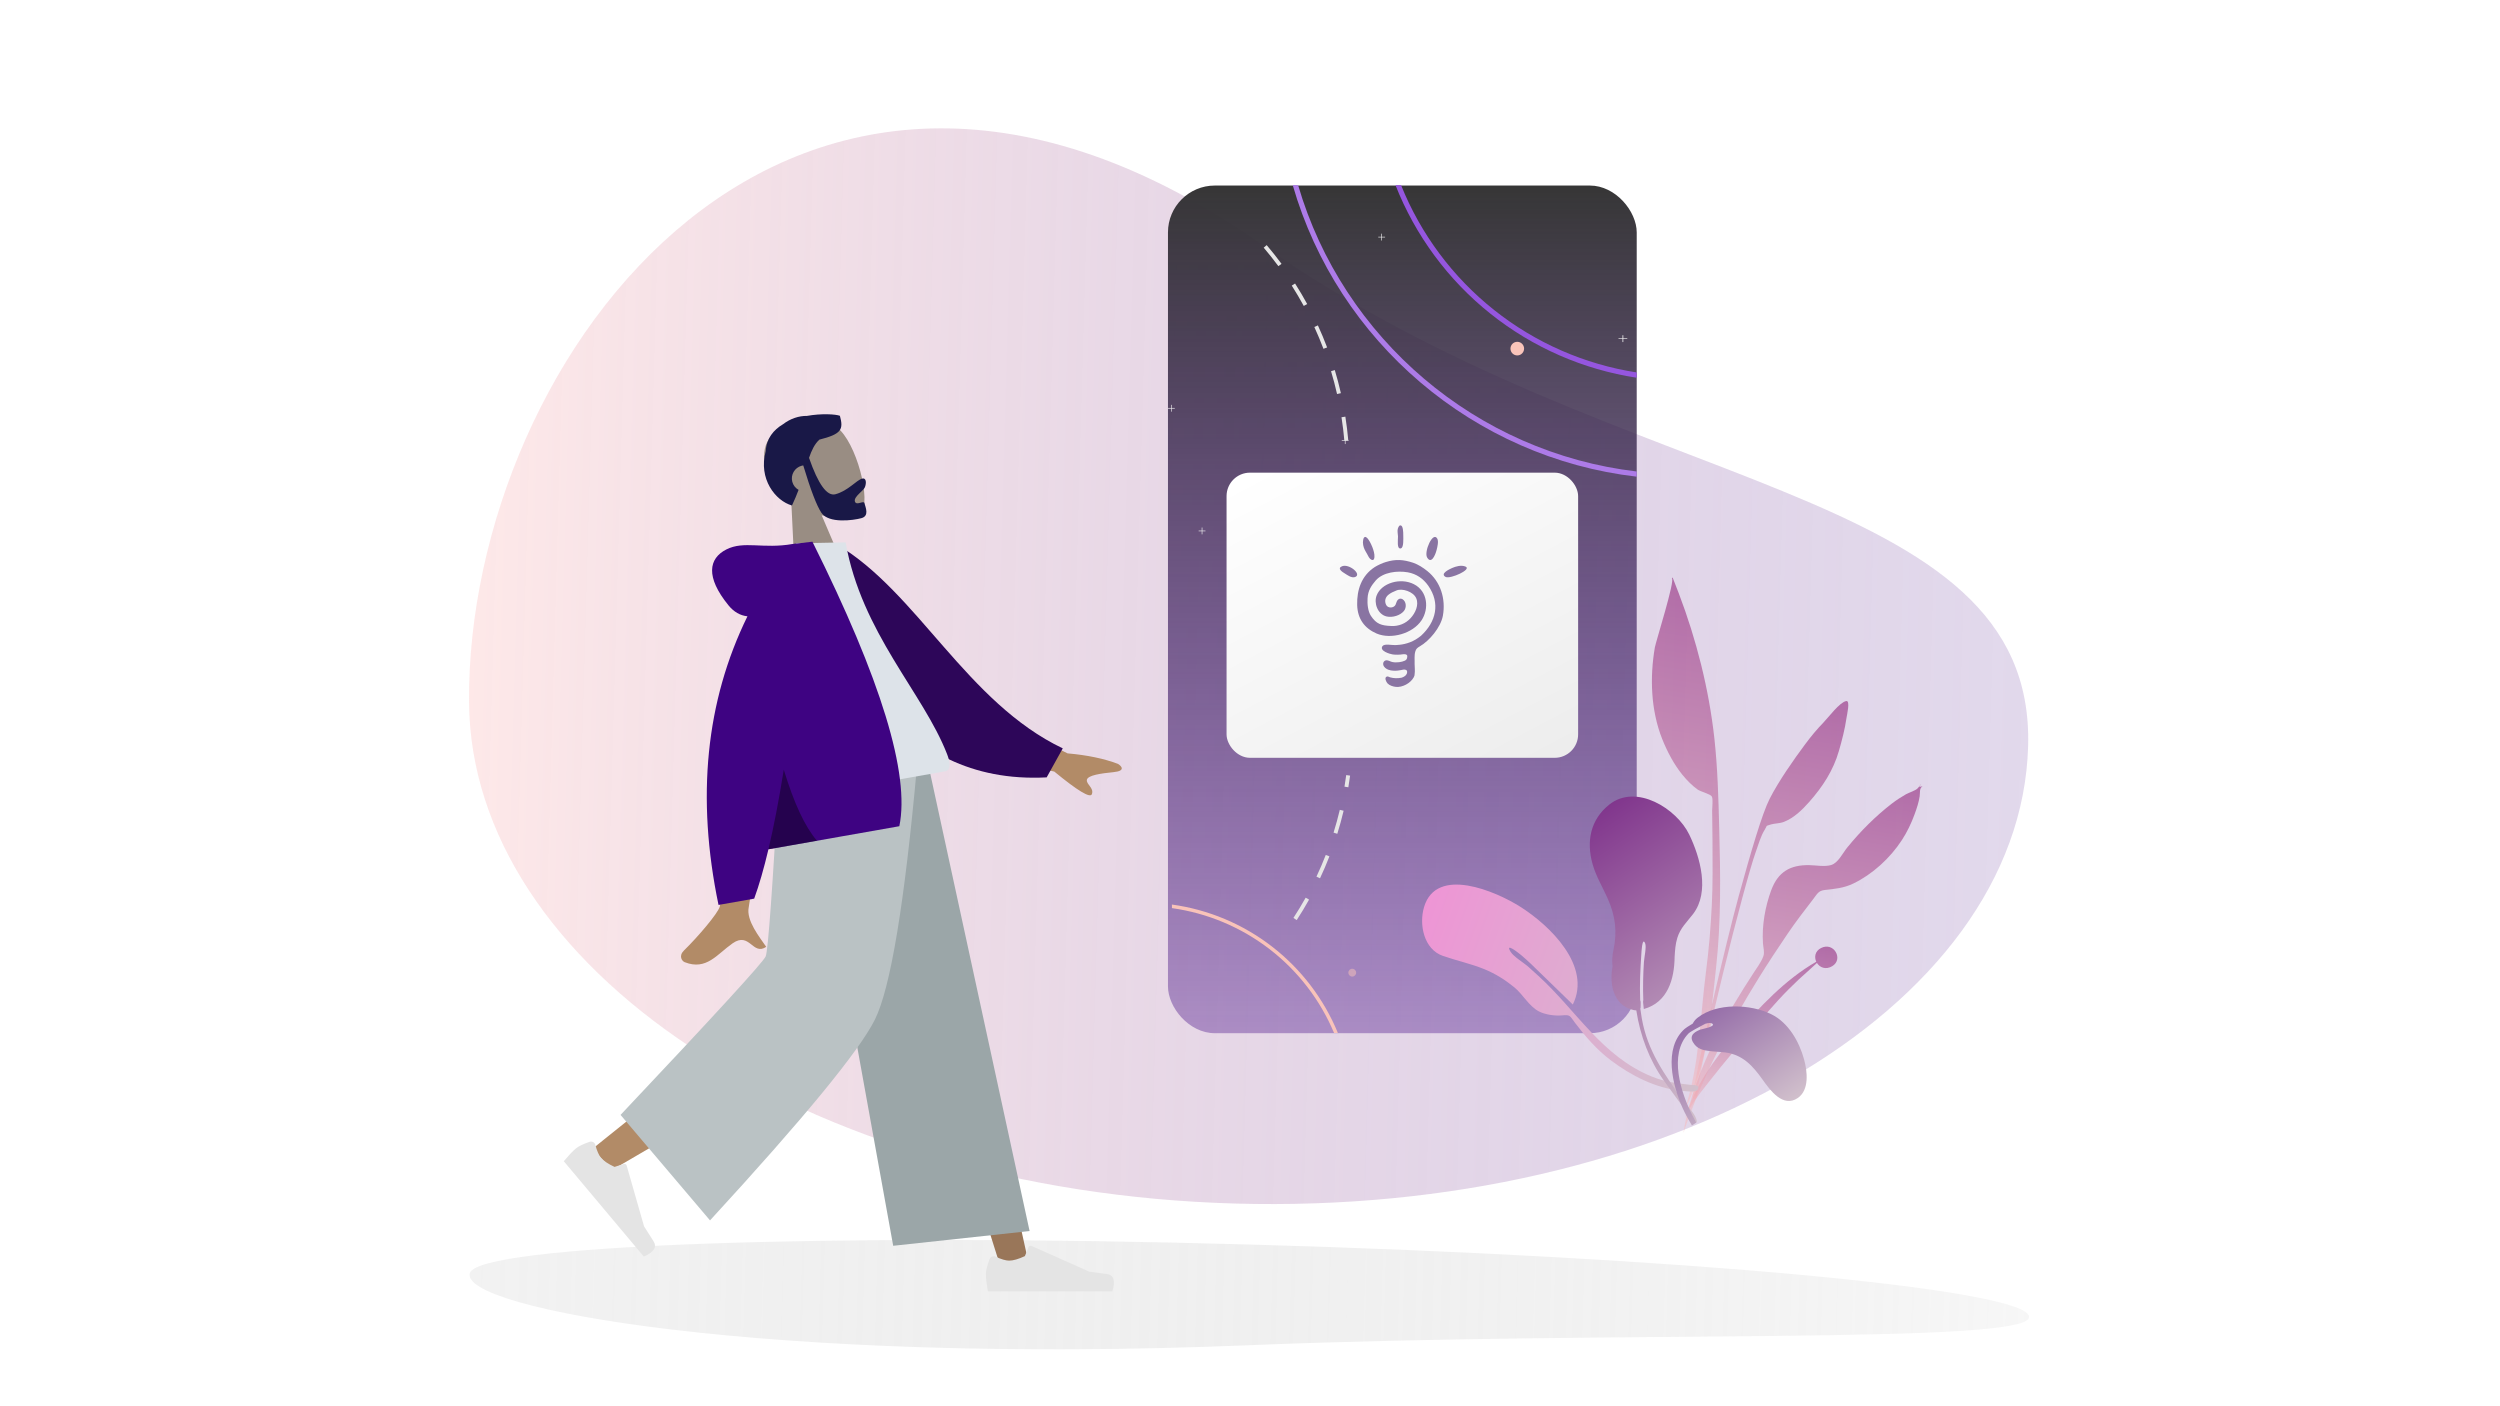 <svg width="1280" height="720" viewBox="0 0 1280 720" fill="none" xmlns="http://www.w3.org/2000/svg">
<g clip-path="url(#clip0)">
<path d="M632.305 616.215C411.873 609.959 241.099 495.027 240.144 359.432C238.897 182.605 405.713 -43.719 646.238 125.304C831.581 255.549 1042.25 246.526 1038.4 382.088C1034.55 517.649 852.737 622.472 632.305 616.215Z" fill="url(#paint0_linear)"/>
<g opacity="0.5" filter="url(#filter0_f)">
<path d="M640.499 637.215C420.067 630.959 245.844 637.576 240.64 651.667C233.853 670.042 393.428 698.838 639.036 688.774C828.296 681.019 1038.49 688.56 1038.9 674.323C1039.3 660.085 860.932 643.472 640.499 637.215Z" fill="url(#paint1_linear)"/>
</g>
<rect x="598" y="95" width="240" height="434" rx="24" fill="url(#paint2_linear)"/>
<path d="M717.337 94.777H714.476C724.634 120.588 741.389 143.281 763.065 160.588C784.742 177.895 810.581 189.21 838 193.402V190.698C811.295 186.551 786.128 175.526 764.972 158.709C743.817 141.891 727.401 119.859 717.337 94.777V94.777Z" fill="#9556DF"/>
<path d="M683.046 528.903L684.991 528.875C677.824 511.444 666.204 496.199 651.291 484.661C636.378 473.123 618.695 465.697 600.009 463.125L600.036 464.962C618.236 467.511 635.459 474.746 650.013 485.956C664.567 497.167 675.951 511.967 683.046 528.903V528.903Z" fill="#FAC4BA" fill-opacity="0.99"/>
<path d="M664.626 94.777H661.869C684.927 174.811 754.502 234.388 838 244.063V241.402C755.95 231.771 687.571 173.328 664.626 94.777Z" fill="#AD7BE8"/>
<path d="M601.49 208.872H599.9V207.282H599.59V208.872H598V209.183H599.59V210.772H599.9V209.183H601.49V208.872Z" fill="#F2F2F2"/>
<path d="M617.193 271.685H615.603V270.095H615.294V271.685H613.703V271.996H615.294V273.585H615.603V271.996H617.193V271.685Z" fill="#F2F2F2"/>
<path d="M690.475 225.447H688.886V223.858H688.576V225.447H686.986V225.758H688.576V227.348H688.886V225.758H690.475V225.447Z" fill="#F2F2F2"/>
<path d="M795.164 254.237H793.575V252.647H793.265V254.237H791.675V254.548H793.265V256.137H793.575V254.548H795.164V254.237Z" fill="#F2F2F2"/>
<path d="M709.164 121.237H707.575V119.647H707.265V121.237H705.675V121.548H707.265V123.137H707.575V121.548H709.164V121.237Z" fill="#F2F2F2"/>
<path d="M833.164 173.237H831.119V171.647H830.721V173.237H828.675V173.548H830.721V175.137H831.119V173.548H833.164V173.237Z" fill="#F2F2F2"/>
<path d="M776.844 181.983C778.772 181.983 780.334 180.42 780.334 178.493C780.334 176.566 778.772 175.003 776.844 175.003C774.917 175.003 773.355 176.566 773.355 178.493C773.355 180.42 774.917 181.983 776.844 181.983Z" fill="#FAC4BA"/>
<path d="M717.844 315.983C719.772 315.983 721.334 314.42 721.334 312.493C721.334 310.566 719.772 309.003 717.844 309.003C715.917 309.003 714.355 310.566 714.355 312.493C714.355 314.42 715.917 315.983 717.844 315.983Z" fill="#FAC4BA"/>
<path d="M692.355 500.003C693.459 500.003 694.355 499.108 694.355 498.003C694.355 496.899 693.459 496.003 692.355 496.003C691.25 496.003 690.355 496.899 690.355 498.003C690.355 499.108 691.25 500.003 692.355 500.003Z" fill="#FAC4BA" fill-opacity="0.5"/>
<path d="M688.828 213.324L686.848 213.63C687.467 217.591 687.956 221.639 688.314 225.643L690.311 225.468C689.954 221.412 689.456 217.329 688.828 213.324Z" fill="#E6E6E6"/>
<path d="M683.411 189.473L681.491 190.057C682.652 193.896 683.69 197.831 684.571 201.748L686.534 201.303C685.635 197.342 684.58 193.364 683.411 189.473Z" fill="#E6E6E6"/>
<path d="M674.765 166.599L672.942 167.436C674.617 171.092 676.187 174.843 677.609 178.594L679.485 177.888C678.045 174.093 676.466 170.289 674.765 166.599Z" fill="#E6E6E6"/>
<path d="M663.075 145.155L661.382 146.228C663.537 149.613 665.605 153.12 667.524 156.636L669.286 155.676C667.349 152.117 665.256 148.575 663.075 145.155Z" fill="#E6E6E6"/>
<path d="M648.54 125.5L647.014 126.799C649.613 129.853 652.143 133.046 654.534 136.274L656.139 135.079C653.731 131.816 651.175 128.588 648.54 125.5Z" fill="#E6E6E6"/>
<path d="M688.375 402.767C688.701 400.816 688.998 398.825 689.261 396.848L691.249 397.111C690.984 399.111 690.683 401.124 690.354 403.097L688.375 402.767Z" fill="#E6E6E6"/>
<path d="M682.783 426.304L684.7 426.901C685.903 423.024 686.992 419.053 687.935 415.096L685.981 414.634C685.047 418.548 683.977 422.47 682.783 426.304Z" fill="#E6E6E6"/>
<path d="M674.023 448.84L675.843 449.693C677.574 446.022 679.194 442.24 680.663 438.453L678.791 437.723C677.339 441.468 675.736 445.21 674.023 448.84Z" fill="#E6E6E6"/>
<path d="M662.236 469.981L663.918 471.074C666.137 467.672 668.266 464.145 670.247 460.596L668.498 459.615C666.542 463.124 664.431 466.61 662.236 469.981Z" fill="#E6E6E6"/>
<path d="M651.963 285.019L653.969 284.983C654.006 287.008 654.008 289.043 653.977 291.034L651.972 291.002C652.002 289.035 652 287.022 651.963 285.019Z" fill="#E6E6E6"/>
<path opacity="0.5" fill-rule="evenodd" clip-rule="evenodd" d="M933.523 370.028C936.322 367.146 941.873 359.575 945.266 358.929C947.451 358.513 945.608 366.149 945.396 367.628C944.58 373.348 943.115 378.928 941.521 384.475C938.648 394.478 933.15 402.916 926.214 410.709C922.646 414.719 918.575 418.705 913.495 420.749C911.157 421.691 908.556 421.494 906.273 422.262C903.614 423.156 905.116 422.329 903.601 424.708C901.497 428.01 900.271 432.509 898.953 436.181C892.903 453.038 870.262 543.648 868.793 561.547C868.663 563.134 866.418 563.158 866.616 561.227C867.664 550.991 883.955 481.555 890.173 458.99C896.39 436.425 902.209 416.542 906.052 409.007C910.716 399.866 918.204 389.174 924.331 380.934C927.177 377.106 930.196 373.454 933.523 370.028Z" fill="url(#paint3_linear)"/>
<path opacity="0.5" fill-rule="evenodd" clip-rule="evenodd" d="M932.349 485.405C938.975 482.004 944.073 491.247 938.01 494.739C934.659 496.669 931.696 495.315 930.273 493.03C928.918 494.23 927.626 495.503 926.411 496.559C922.71 499.778 919.166 503.112 915.736 506.556C908.613 513.711 902.249 521.456 895.683 529.008C889.203 536.462 882.757 543.965 876.726 551.706C871.616 558.265 864.986 565.882 862.367 573.55C867.105 557.155 877.482 542.33 889.132 529.076C900.687 515.93 913.818 501.656 929.928 492.404C928.819 490.037 929.268 486.984 932.349 485.405Z" fill="url(#paint4_linear)"/>
<path opacity="0.5" fill-rule="evenodd" clip-rule="evenodd" d="M859.541 303.813C868.558 327.488 875.005 352.939 877.766 378.112C879.439 393.364 879.842 408.805 880.245 424.134C880.868 447.869 881.258 471.565 878.657 495.202C876.042 518.976 873.989 546.552 862.619 568.03C870.179 545.585 870.446 520.445 873.521 497.133C874.988 486.004 875.848 474.888 876.434 463.685C877.003 452.816 876.837 441.882 876.794 431.001C876.773 425.702 876.708 420.404 876.626 415.107C876.602 413.526 877.219 408.946 876.413 407.74C875.601 406.525 870.663 405.291 869.216 404.263C866.301 402.193 863.679 399.496 861.421 396.729C857.09 391.424 853.638 384.846 851.098 378.501C845.222 363.818 844.637 346.958 847.289 331.472C847.804 328.465 857.852 296.81 855.979 296.052C856.118 295.933 856.251 295.809 856.38 295.679C857.456 298.381 858.503 301.095 859.541 303.813Z" fill="url(#paint5_linear)"/>
<path opacity="0.5" fill-rule="evenodd" clip-rule="evenodd" d="M981.859 403.61C982.097 403.363 983.662 401.631 983.01 401.653C984.337 401.608 980.898 403.502 984.339 402.553C982.586 403.746 983.165 405.754 982.875 407.692C982.404 410.839 981.378 413.87 980.293 416.848C978.579 421.557 976.428 426.057 973.681 430.251C967.695 439.392 958.693 447.672 948.824 452.403C943.952 454.739 939.489 455.084 934.264 455.681C930.964 456.058 930.451 457.652 928.283 460.448C923.768 466.271 919.319 472.081 915.181 478.186C910.241 485.476 905.407 492.792 900.754 500.27C885.081 525.46 871.361 551.961 861.867 580.143C864.487 563.058 871.256 546.116 878.847 530.649C884.376 519.38 890.932 508.713 897.784 498.213C899.444 495.669 901.859 492.442 902.863 489.501C903.566 487.44 902.784 485.223 902.634 482.909C902.049 473.898 903.754 464.181 906.896 455.72C910.36 446.39 916.624 442.807 926.224 442.948C929.735 442.999 934.066 443.882 937.447 442.924C941.13 441.881 943.385 436.872 945.873 433.823C952.557 425.634 960.167 417.973 968.53 411.512C970.846 409.723 973.284 408.12 975.83 406.681C977.435 405.773 980.665 404.855 981.859 403.61Z" fill="url(#paint6_linear)"/>
<path fill-rule="evenodd" clip-rule="evenodd" d="M405.129 256.682C398.532 252.179 393.207 245.92 391.622 237.733C387.058 214.142 420.937 210.523 430.393 220.513C439.849 230.503 447.039 260.343 439.424 264.622C436.388 266.328 428.897 266.149 420.697 263.82L433.469 293.74L407.274 300.759L405.129 256.682Z" fill="#998D83"/>
<path fill-rule="evenodd" clip-rule="evenodd" d="M414.222 234.418C418.935 247.993 423.442 254.204 427.744 253.051C434.197 251.322 438.585 245.794 441.416 245.036C443.481 244.483 443.706 247.166 442.846 249.431C442.137 251.3 437.044 254.282 437.695 256.71C438.345 259.139 442.185 256.096 442.571 257.536C443.209 259.918 445.173 264.192 441.002 265.31C436.78 266.441 424.269 268.159 420.531 262.505C418.118 258.857 415.028 250.784 411.259 238.288C410.995 238.326 410.73 238.381 410.466 238.452C406.849 239.421 404.696 243.112 405.656 246.697C406.144 248.517 407.34 249.959 408.873 250.812C407.926 253.338 406.821 256.007 405.487 258.814C397.012 256.425 388.177 245.153 392.049 231.013C392.42 224.495 396.035 220.097 400.919 217.197C404.722 214.276 409.11 212.886 413.144 212.945C420.661 211.6 427.82 212.063 430.033 212.884C431.881 219.781 431.081 222.188 419.517 225.094C417.084 227.333 415.592 230.467 414.222 234.418Z" fill="#191847"/>
<path fill-rule="evenodd" clip-rule="evenodd" d="M420.028 391.974L475.488 531.804L512.686 650.019H527.374L470.507 391.974L420.028 391.974Z" fill="#997659"/>
<path fill-rule="evenodd" clip-rule="evenodd" d="M408.86 391.974C408.269 441.112 399.656 507.267 398.28 510.33C397.363 512.372 365.695 538.339 303.275 588.232L313.392 599.016C387.041 556.239 425.57 531.998 428.978 526.293C434.09 517.735 450.734 438.983 464.096 391.974H408.86Z" fill="#B28B67"/>
<path fill-rule="evenodd" clip-rule="evenodd" d="M301.855 584.609C298.457 585.81 296.117 586.949 294.833 588.026C293.272 589.335 291.213 591.507 288.654 594.54C290.174 596.35 303.829 612.624 329.621 643.361C334.879 641.11 336.529 638.478 334.57 635.464C332.611 632.45 331.007 629.926 329.76 627.892L320.835 596.712C320.664 596.112 320.038 595.764 319.438 595.936C319.428 595.939 319.418 595.942 319.407 595.945L314.645 597.456C311.341 595.916 309.026 594.355 307.698 592.773C306.62 591.488 305.649 589.277 304.787 586.141L304.787 586.141C304.456 584.937 303.212 584.23 302.009 584.561C301.957 584.575 301.906 584.591 301.855 584.609Z" fill="#E4E4E4"/>
<path fill-rule="evenodd" clip-rule="evenodd" d="M506.671 644.672C505.407 648.046 504.775 650.571 504.775 652.247C504.775 654.284 505.114 657.258 505.793 661.167C508.157 661.167 529.401 661.167 569.525 661.167C571.181 655.692 570.225 652.736 566.657 652.299C563.089 651.863 560.124 651.469 557.764 651.117L528.142 637.911C527.572 637.657 526.904 637.913 526.65 638.483C526.646 638.493 526.642 638.503 526.638 638.513L524.733 643.131C521.43 644.673 518.746 645.443 516.681 645.443C515.003 645.443 512.686 644.766 509.729 643.41L509.729 643.41C508.594 642.89 507.253 643.388 506.733 644.523C506.71 644.572 506.69 644.621 506.671 644.672Z" fill="#E4E4E4"/>
<path fill-rule="evenodd" clip-rule="evenodd" d="M457.316 637.843L527.153 630.293L475.396 391.974H412.845L457.316 637.843Z" fill="#9BA6A8"/>
<path fill-rule="evenodd" clip-rule="evenodd" d="M317.72 570.833L363.529 624.845C411.779 572.352 439.908 538.1 447.918 522.089C455.927 506.079 463.128 462.707 469.519 391.974H399.098C395.607 454.202 393.254 486.764 392.039 489.659C390.823 492.555 366.051 519.613 317.72 570.833Z" fill="#BAC2C4"/>
<path fill-rule="evenodd" clip-rule="evenodd" d="M506.526 366.046L546.595 385.725C556.679 386.612 565.289 388.41 572.427 391.118C574.196 392.233 576.535 394.709 570.121 395.341C563.708 395.973 556.99 396.924 556.496 399.226C556.001 401.527 560.284 403.42 559.03 406.63C558.194 408.769 551.781 404.905 539.79 395.038L502.082 386.731L506.526 366.046ZM370.396 390.973L393.666 386.963C387.441 435.619 384.004 461.459 383.357 464.483C381.902 471.287 389.056 479.997 392.303 484.783C385.309 489.5 383.911 476.843 375.119 482.963C367.094 488.549 361.739 497.051 350.55 492.633C349.174 492.089 347.308 489.46 350.199 486.638C357.402 479.608 367.477 467.75 368.504 464.25C369.904 459.478 370.534 435.052 370.396 390.973Z" fill="#B28B67"/>
<path fill-rule="evenodd" clip-rule="evenodd" d="M419.361 282.222L428.694 278.883C469.807 303.277 494.867 359.65 544.137 383.166L535.894 398.015C458.326 402.048 426.828 333.451 419.361 282.222Z" fill="#2D0659"/>
<path fill-rule="evenodd" clip-rule="evenodd" d="M398.631 409.948C437.213 403.145 465.594 398.141 483.772 394.936C487.663 394.249 485.944 388.789 484.884 386.067C472.653 354.656 441.128 324.03 432.956 277.688L407.722 278.187C393.141 314.277 393.173 355.541 398.631 409.948Z" fill="#DDE3E9"/>
<path fill-rule="evenodd" clip-rule="evenodd" d="M382.691 315.548C378.944 315.157 375.7 313.276 372.959 309.904C361.141 295.37 362.818 285.924 371.896 281.316C380.975 276.708 390.589 281.207 405.873 278.512C406.704 278.366 407.475 278.283 408.184 278.265L415.95 277.346C451.125 347.847 465.96 396.406 460.455 423.023L393.441 434.84C391.095 444.752 388.663 453.174 386.143 460.103L367.884 463.323C356.416 408.334 361.352 359.076 382.691 315.548Z" fill="#3E0382"/>
<path fill-rule="evenodd" clip-rule="evenodd" d="M401.297 394.062C406.499 411.237 412.17 423.368 418.31 430.455L393.441 434.84C396.178 423.277 398.797 409.684 401.297 394.062V394.062Z" fill="black" fill-opacity="0.4"/>
<rect x="628" y="242" width="180" height="146" rx="12" fill="url(#paint7_linear)"/>
<path fill-rule="evenodd" clip-rule="evenodd" d="M729.116 464.395C726.433 473.432 729.043 486.039 738.754 489.417C745.811 491.871 753.071 493.391 760.023 496.23C765.579 498.5 770.668 501.693 775.311 505.493C779.776 509.146 782.858 515.234 787.938 517.85C791.175 519.517 796.126 520.217 799.768 519.874C804.197 519.458 803.694 520.126 806.451 523.751C811.853 530.856 817.559 537.457 824.749 542.886C835.105 550.706 847.833 557.267 860.948 558.458C862.613 558.609 868.453 559.72 869.391 557.603C870.439 555.238 866.859 555.598 865.761 555.473C858.754 554.672 852.627 553.985 845.963 551.302C820.249 540.95 807.301 517.586 787.681 499.671C786.679 498.705 784.249 496.589 782.659 495.142C780.148 492.857 775.026 489.933 773.399 487.268C770.333 482.247 777.562 487.927 778.923 489.09C780.645 490.56 782.466 492.16 783.94 493.596C790.783 500.192 798.226 507.507 805.278 514.316C815.07 494.595 793.528 473.841 778.385 464.259C765.909 456.365 735.469 443.175 729.116 464.395Z" fill="url(#paint8_linear)"/>
<path fill-rule="evenodd" clip-rule="evenodd" d="M823.985 411.924C814.202 419.66 812.132 430.917 815.428 442.519C817.203 448.772 820.546 454.179 823.156 460.079C827.083 468.955 828.121 476.98 826.06 486.556C825.422 489.522 825.291 492.215 825.631 494.776C825.034 497.96 824.85 501.234 825.426 504.7C826.16 509.128 828.453 513.495 832.497 515.693C833.585 516.283 836 517.313 837.791 517.317C839.76 530.263 844.438 542.754 851.937 553.337C856.464 559.726 861.138 566.02 865.856 572.268C867.124 573.946 869.62 576.446 868.515 572.95C867.505 569.751 863.714 566.206 861.752 563.471C852.196 550.149 843.531 538.02 840.621 521.545C840.316 519.818 840.054 518.078 839.824 516.331C839.848 516.284 839.865 516.233 839.884 516.183C839.921 516.186 839.957 516.191 839.995 516.193C839.987 516.092 839.984 515.966 839.985 515.823C840.042 515.506 840.042 515.155 840.016 514.78C840.052 513.758 840.073 512.572 839.779 512.127C839.777 512.124 839.771 512.12 839.769 512.116C839.447 504.129 839.839 496.116 840.386 488.15C840.381 488.209 840.774 479.203 842.324 483.001C843.07 484.831 841.859 490.078 841.683 492.664C841.307 498.407 841.101 505.501 841.367 512.05C841.132 512.526 841.314 513.968 841.461 515.034C841.518 515.586 841.591 516.131 841.633 516.622C853.937 513.206 857.286 501.254 857.41 489.878C857.41 489.864 857.41 489.851 857.41 489.838C857.594 486.594 857.827 483.339 858.768 480.242C860.338 475.075 863.721 472.084 866.879 467.944C875.49 456.656 870.552 439.008 864.872 427.262C858.465 414.011 837.712 401.006 823.985 411.924Z" fill="url(#paint9_linear)"/>
<path fill-rule="evenodd" clip-rule="evenodd" d="M868.479 574.77L866.268 576.25C864.565 573.374 862.915 570.47 861.543 567.417C856.296 555.742 851.529 536.626 862.549 526.784C862.955 526.421 864.598 525.305 866.676 524.085C867.269 522.921 868.116 521.891 869.185 521.068C879.027 513.375 896.18 513.988 906.992 519.337C915.709 523.651 921.19 533.307 923.687 542.417C925.359 548.516 926.482 558.055 920.468 562.181C912.943 567.344 906.305 558.217 902.491 552.836C897.42 545.683 892.253 539.954 883.19 538.831C881.079 538.57 878.935 538.531 876.821 538.295C873.51 537.926 869.949 537.663 867.699 534.893C864.596 531.07 866.405 528.797 870.423 527.203C871.108 526.932 878.949 525.601 876.625 524.06C875.915 523.589 874.573 523.738 873.057 524.191C869.568 526.014 865.416 528.199 864.465 529.191C854.2 539.884 860.671 559.685 866.515 571.106C867.146 572.339 867.805 573.559 868.479 574.77V574.77Z" fill="url(#paint10_linear)"/>
<path d="M730.787 292.377C728.588 290.625 726.206 289.057 723.549 288.134C718.419 286.474 714.662 286.197 709.532 287.766C707.883 288.227 705.318 289.426 703.852 290.348C697.072 294.776 694.69 301.97 694.873 309.718C695.056 316.821 698.63 321.709 704.859 324.384C712.28 327.52 723.366 324.384 727.855 317.559C731.703 311.748 731.062 302.708 723.916 299.111C717.044 295.606 707.333 298.465 704.859 304.83C703.302 308.704 705.318 314.515 709.898 315.622C713.013 316.36 716.953 315.068 718.785 312.854C720.251 311.102 720.068 307.966 718.052 306.767C717.503 306.49 716.861 306.398 716.312 306.674C715.945 306.859 715.579 307.136 715.395 307.505C714.937 308.243 714.846 308.98 714.479 309.718C713.563 311.379 710.631 311.563 709.715 309.718C708.707 307.689 709.349 305.844 710.723 304.645C712.006 303.538 713.38 302.985 714.937 302.339C717.869 301.048 723.641 302.893 725.107 306.306C726.573 309.718 724.649 313.869 722.267 316.452C719.701 319.311 716.037 320.695 712.372 320.51C707.241 320.326 704.676 319.496 701.928 315.345C700.37 313.039 700.004 309.165 700.187 306.398C700.37 302.247 702.294 299.664 704.401 297.174C708.158 292.931 715.395 292.101 720.801 293.023C725.29 293.853 728.68 296.251 731.245 299.849C737.567 308.888 735.276 318.389 727.58 325.491C726.847 326.137 725.84 326.783 724.832 327.428C720.984 329.734 717.044 330.195 714.479 330.288C712.647 330.38 708.982 329.458 707.883 330.749C705.959 333.239 711.731 334.9 713.105 335.084C714.479 335.269 716.678 335.269 718.235 334.992C718.694 334.9 720.526 334.807 720.526 335.914C720.526 336.099 720.526 335.545 720.526 336.099C720.526 337.575 719.793 338.036 719.152 338.312C717.777 338.958 715.029 339.419 712.922 338.958C712.006 338.774 711.364 338.312 710.448 338.128C708.982 337.759 707.883 339.05 708.249 340.434C708.524 341.633 709.807 342.555 710.906 342.924C714.021 344.031 718.052 342.924 718.052 342.924C719.243 342.555 720.434 343.017 720.434 343.755C720.434 344.124 720.434 344.124 720.434 344.4C720.343 345.23 719.61 346.337 717.594 346.983C715.67 347.352 713.655 347.352 711.731 346.798C711.181 346.614 710.54 346.153 709.99 346.429C708.616 346.983 709.807 349.289 710.448 349.935C711.547 351.041 713.197 351.503 714.662 351.687C717.961 352.056 722.175 349.842 723.824 346.798C724.191 346.153 724.282 345.692 724.282 345.23C724.557 343.478 724.282 341.264 724.282 339.973C724.374 337.759 724.007 335.73 724.649 333.516C725.015 332.225 725.656 331.671 726.939 330.933C731.795 328.166 737.658 321.248 738.758 315.253C740.315 306.582 737.567 297.82 730.787 292.377Z" fill="#8974A2"/>
<path d="M717.213 280.777C718.767 280.423 718.479 275.996 718.479 274.137C718.479 272.012 718.306 269.533 717.385 269.091C716.579 268.737 716.061 269.445 715.659 270.773C715.371 271.747 715.716 273.606 715.774 274.668C715.774 276.528 715.083 281.308 717.213 280.777Z" fill="#8974A2"/>
<path d="M735.561 281.531C735.974 279.946 736.634 277.142 735.891 275.801C733.663 271.777 728.961 282.506 730.693 285.432C732.756 288.968 734.819 284.457 735.561 281.531Z" fill="#8974A2"/>
<path d="M750.272 290.059C748.084 289.19 745.398 289.98 743.409 290.85C742.017 291.482 737.044 293.774 740.227 295.434C742.614 296.541 753.951 291.482 750.272 290.059Z" fill="#8974A2"/>
<path d="M700.443 284.564C701.011 285.703 701.791 286.727 702.856 286.727C703.352 286.727 703.636 286.044 703.707 285.247C703.849 283.54 703.21 281.604 702.643 280.124C702.075 278.644 699.592 273.18 698.244 275.457C697.96 275.912 697.818 277.165 697.818 277.734C697.818 278.644 698.031 279.669 698.315 280.466C698.882 282.06 699.805 283.198 700.443 284.564Z" fill="#8974A2"/>
<path d="M687.091 289.936C684.419 291.072 687.341 292.888 688.594 293.645C689.846 294.402 691.933 296.066 693.77 295.461C697.528 294.099 690.681 288.423 687.091 289.936Z" fill="#8974A2"/>
</g>
<defs>
<filter id="filter0_f" x="199.567" y="585.882" width="880.06" height="159.993" filterUnits="userSpaceOnUse" color-interpolation-filters="sRGB">
<feFlood flood-opacity="0" result="BackgroundImageFix"/>
<feBlend mode="normal" in="SourceGraphic" in2="BackgroundImageFix" result="shape"/>
<feGaussianBlur stdDeviation="20" result="effect1_foregroundBlur"/>
</filter>
<linearGradient id="paint0_linear" x1="1039.18" y1="354.602" x2="240.747" y2="331.941" gradientUnits="userSpaceOnUse">
<stop stop-color="#3B007E" stop-opacity="0.15"/>
<stop offset="1" stop-color="#FBBEBE" stop-opacity="0.35"/>
</linearGradient>
<linearGradient id="paint1_linear" x1="1038.81" y1="677.209" x2="240.381" y2="654.548" gradientUnits="userSpaceOnUse">
<stop stop-color="#EEEEEE"/>
<stop offset="1" stop-color="#B5B5B5" stop-opacity="0.35"/>
</linearGradient>
<linearGradient id="paint2_linear" x1="718" y1="95" x2="718" y2="529" gradientUnits="userSpaceOnUse">
<stop stop-color="#363636"/>
<stop offset="1" stop-color="#3E0382" stop-opacity="0.35"/>
</linearGradient>
<linearGradient id="paint3_linear" x1="923.516" y1="355.386" x2="889.672" y2="566.256" gradientUnits="userSpaceOnUse">
<stop stop-color="#820366"/>
<stop offset="1" stop-color="#FBBEBE"/>
<stop offset="1" stop-color="#7148A0"/>
</linearGradient>
<linearGradient id="paint4_linear" x1="909.826" y1="480.523" x2="894.078" y2="578.64" gradientUnits="userSpaceOnUse">
<stop stop-color="#820366"/>
<stop offset="1" stop-color="#FBBEBE"/>
<stop offset="1" stop-color="#7148A0"/>
</linearGradient>
<linearGradient id="paint5_linear" x1="881.842" y1="299.765" x2="839.385" y2="564.301" gradientUnits="userSpaceOnUse">
<stop stop-color="#820366"/>
<stop offset="1" stop-color="#FBBEBE"/>
<stop offset="1" stop-color="#7148A0"/>
</linearGradient>
<linearGradient id="paint6_linear" x1="938.643" y1="394.513" x2="907.67" y2="587.494" gradientUnits="userSpaceOnUse">
<stop stop-color="#820366"/>
<stop offset="1" stop-color="#FBBEBE"/>
<stop offset="1" stop-color="#7148A0"/>
</linearGradient>
<linearGradient id="paint7_linear" x1="641.953" y1="242" x2="734.886" y2="418.114" gradientUnits="userSpaceOnUse">
<stop stop-color="white"/>
<stop offset="1" stop-color="#EDEDED"/>
</linearGradient>
<linearGradient id="paint8_linear" x1="724.493" y1="477.319" x2="878.48" y2="532.061" gradientUnits="userSpaceOnUse">
<stop stop-color="#EE95D5"/>
<stop offset="1" stop-color="#D1C0CC"/>
</linearGradient>
<linearGradient id="paint9_linear" x1="811.587" y1="420.143" x2="900.676" y2="553.237" gradientUnits="userSpaceOnUse">
<stop stop-color="#81368D"/>
<stop offset="1" stop-color="#D1C0CC"/>
</linearGradient>
<linearGradient id="paint10_linear" x1="870.282" y1="520.263" x2="905.188" y2="572.41" gradientUnits="userSpaceOnUse">
<stop stop-color="#966EA9"/>
<stop offset="1" stop-color="#D1C0CC"/>
</linearGradient>
<clipPath id="clip0">
<rect width="1280" height="720" fill="white"/>
</clipPath>
</defs>
</svg>
